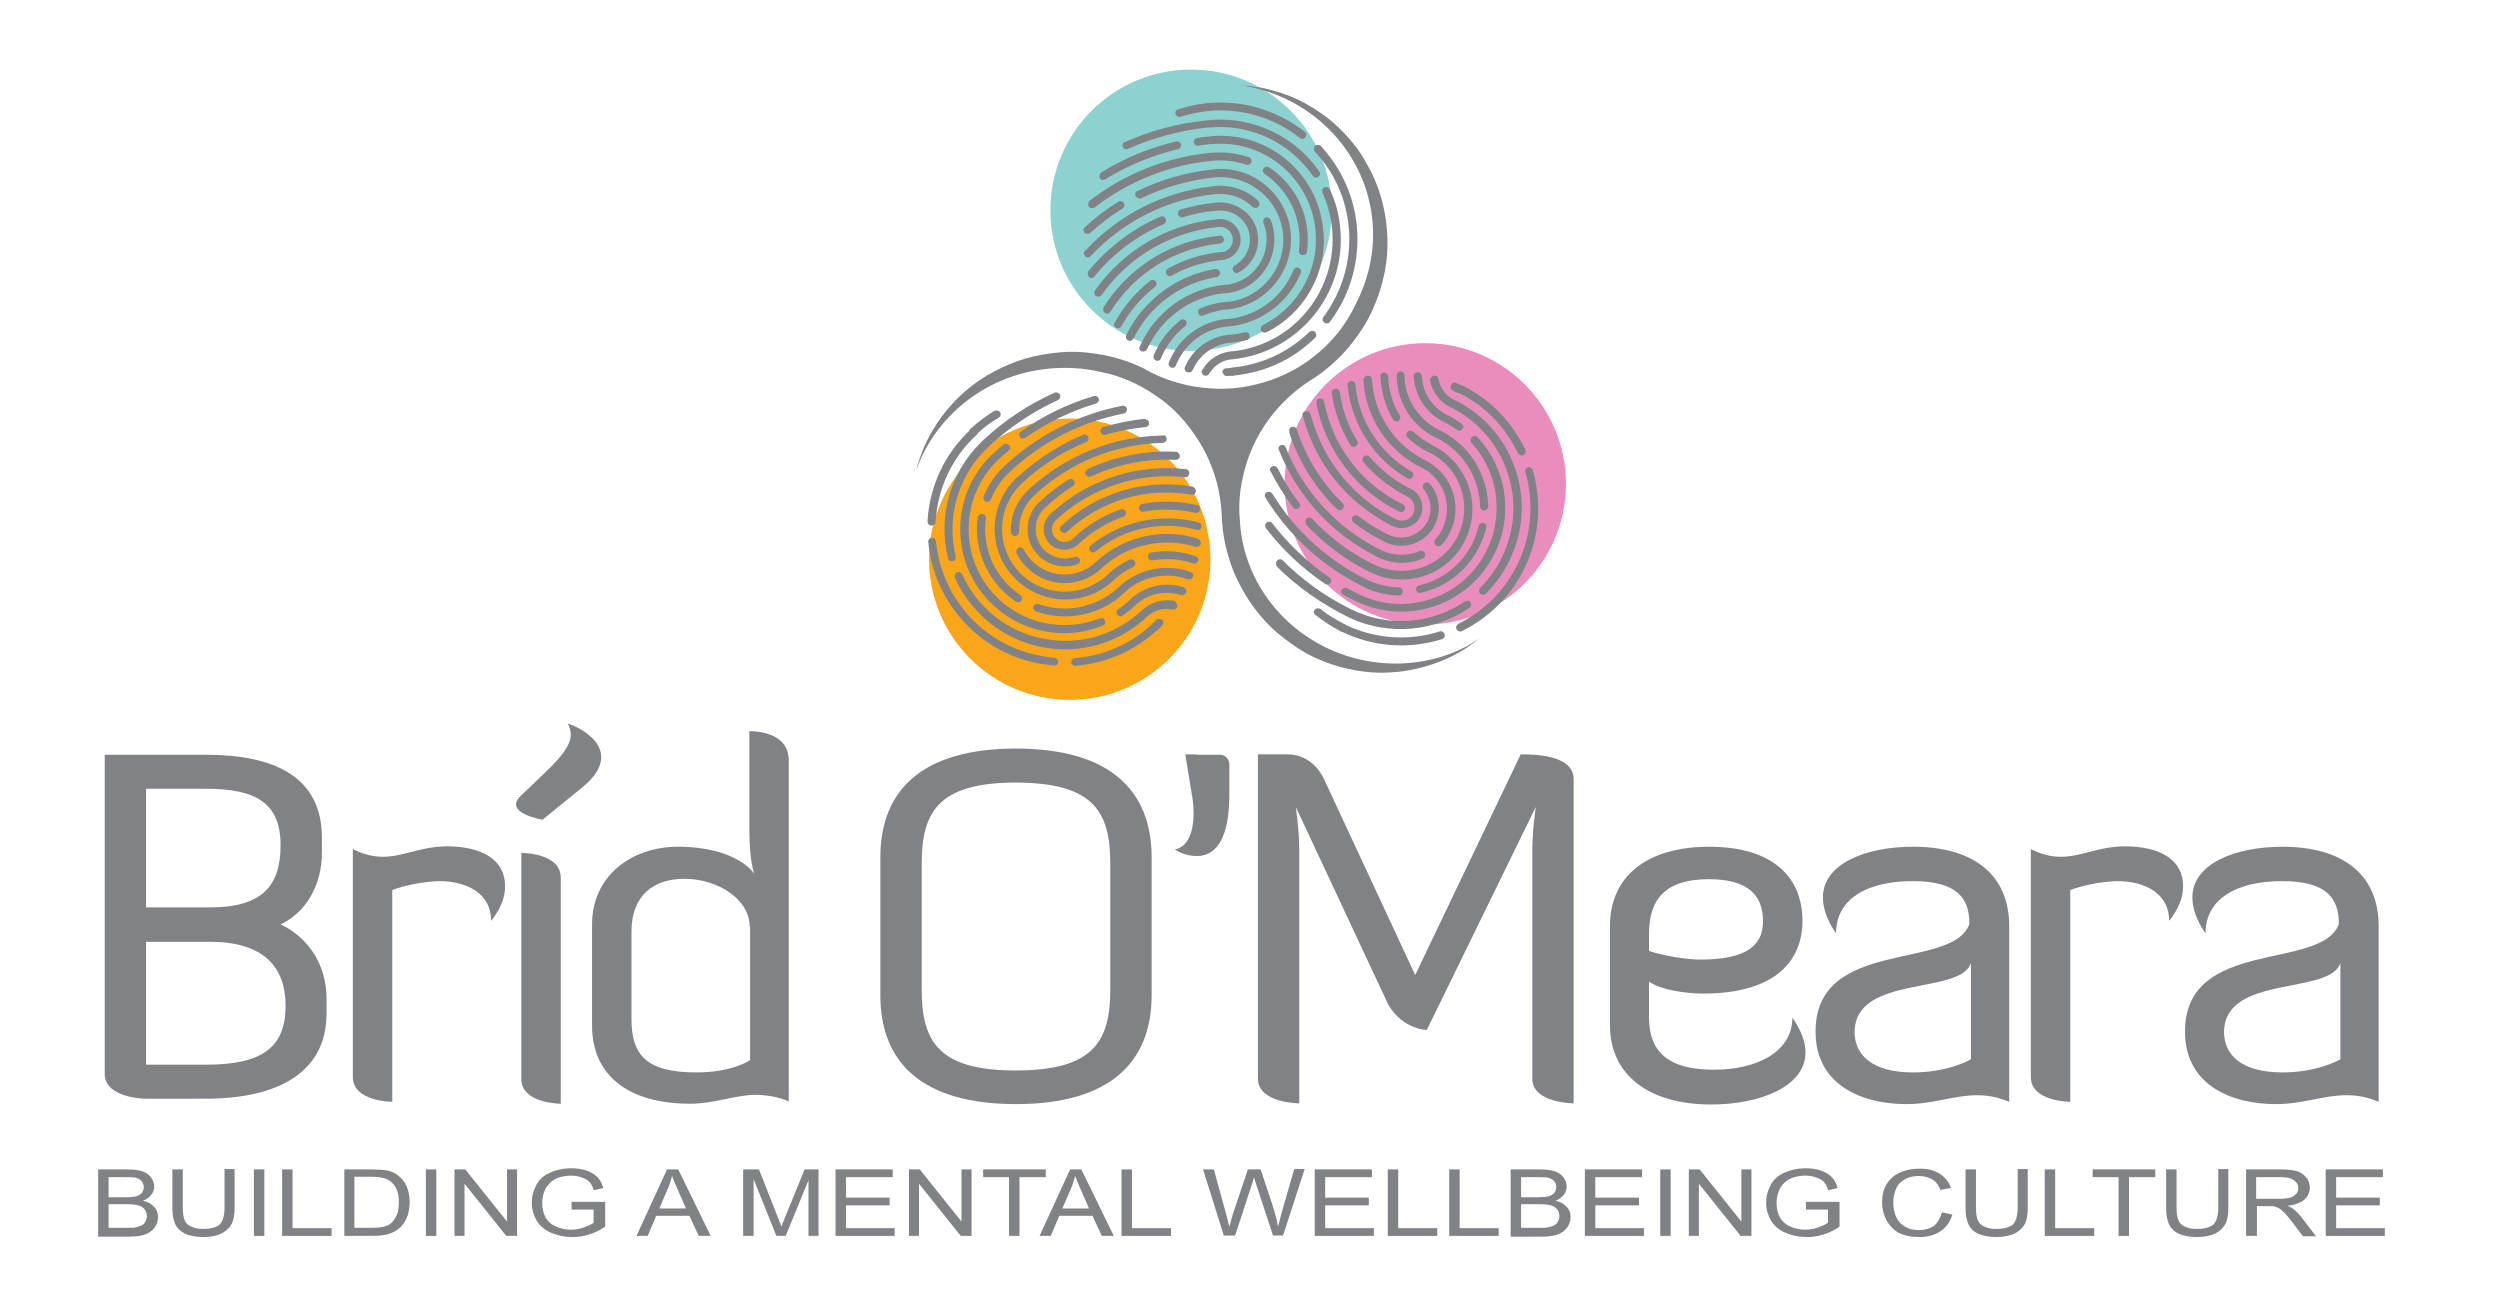 <?xml version="1.0" encoding="utf-8"?>
<!-- Generator: Adobe Illustrator 24.3.0, SVG Export Plug-In . SVG Version: 6.00 Build 0)  -->
<svg version="1.1" id="Layer_1" xmlns="http://www.w3.org/2000/svg" xmlns:xlink="http://www.w3.org/1999/xlink" x="0px" y="0px"
	 viewBox="0 0 646.9 339.3" style="enable-background:new 0 0 646.9 339.3;" xml:space="preserve">
<style type="text/css">
	.st0{fill:#8CD2D1;}
	.st1{fill:#FAA61A;}
	.st2{fill:#E98EBC;}
	.st3{fill:#808285;}
</style>
<g>
	<g>
		<circle class="st0" cx="308.2" cy="54.4" r="36.4"/>
		<circle class="st1" cx="276.8" cy="144.7" r="36.4"/>
		<circle class="st2" cx="368.8" cy="125.2" r="36.4"/>
		<g>
			<path class="st3" d="M362,171.7c-22,0.4-40.3-16.3-41.2-37.5c0-0.5-0.1-0.9-0.1-1.4c-0.1-2.7,0.1-5.3,0.6-7.9
				c0.5-2.6,1.2-5.2,2.2-7.7c1-2.5,2.2-4.8,3.7-7.1c2.9-4.4,6.8-8.3,11.3-11.3l0,0c0,0,0,0,0,0c2.5-1.5,4.9-3.3,7.1-5.4
				c2.2-2,4.1-4.3,5.8-6.7c1.7-2.4,3.2-5,4.3-7.8c1.2-2.7,2-5.6,2.6-8.5c0.6-2.9,0.8-5.9,0.7-8.9c-0.2-6-1.6-11.9-4.3-17.2
				c-0.7-1.3-1.4-2.6-2.2-3.9c-0.8-1.3-1.7-2.5-2.6-3.6c-1.9-2.3-4-4.4-6.4-6.3c-2.4-1.8-4.9-3.4-7.6-4.7c-2.7-1.3-5.6-2.2-8.5-2.9
				c-2-0.4-4.1-0.7-6.1-0.8c19,2.9,33.6,18.6,34,37.9c0.1,6.6-1.5,12.9-4.4,18.5c-0.9,2-2,3.8-3.2,5.6c-1.5,2.2-3.3,4.2-5.2,6
				c-1.9,1.8-4.1,3.4-6.3,4.8c-2.3,1.4-4.7,2.5-7.2,3.4c-2.5,0.9-5.1,1.5-7.7,1.9c-2.6,0.4-5.3,0.5-8,0.3
				c-5.3-0.3-10.6-1.7-15.4-4.1l0,0c0,0,0,0,0,0c-0.5-0.3-1-0.5-1.5-0.8c-0.1-0.1-0.2-0.1-0.3-0.2c-2.1-1-4.2-1.9-6.4-2.5
				c-2.8-0.9-5.8-1.4-8.7-1.7c-3-0.3-5.9-0.2-8.9,0.2c-3,0.4-5.9,1-8.7,2c-2.8,1-5.5,2.3-8.1,3.8c-5.1,3.1-9.5,7.3-12.8,12.3
				c-0.8,1.2-1.6,2.5-2.3,3.9c-0.7,1.3-1.3,2.7-1.8,4.1c-0.5,1.4-1,2.7-1.3,4.1c5.4-15.1,20-26,37.4-26.4c3.6-0.1,7.2,0.3,10.6,1.1
				c1.1,0.2,2.2,0.5,3.2,0.8c2.5,0.8,5,1.8,7.3,3.1c2.3,1.3,4.5,2.8,6.6,4.5c2,1.7,3.9,3.7,5.5,5.8c1.6,2.1,3.1,4.4,4.3,6.8
				c2.4,4.8,3.8,10,4.1,15.4v0c0,0,0,0,0,0c0.1,3,0.4,5.9,1.1,8.8c0.7,2.9,1.6,5.7,2.9,8.4c1.3,2.7,2.8,5.2,4.6,7.6
				c1.8,2.4,3.8,4.6,6.1,6.5c2.3,1.9,4.7,3.6,7.3,5.1c5.2,2.8,11.1,4.5,17.1,4.9c1.5,0.1,3,0.1,4.5,0c1.5-0.1,3-0.2,4.5-0.5
				c3-0.5,5.8-1.3,8.6-2.4c2.8-1.1,5.4-2.5,7.9-4.3c0.7-0.5,1.4-1,2.1-1.6C376.9,169.3,369.7,171.5,362,171.7z"/>
			<g>
				<path class="st3" d="M299.9,161.5c0.3,0.4,0.2,1-0.2,1.3c-5.9,5.5-13.3,8.8-21.4,9.5c-0.6,0-1.1-0.4-1.1-0.9
					c0-0.6,0.4-1.1,0.9-1.1c7.6-0.6,14.6-3.7,20.1-8.9c0.4-0.4,1.1-0.4,1.5,0C299.8,161.4,299.8,161.5,299.9,161.5z"/>
				<path class="st3" d="M273.7,170.7c0.1,0.2,0.2,0.4,0.1,0.6c0,0.6-0.5,1-1.1,0.9c-8.9-0.7-17.1-4.6-23.1-11.1
					c-5.4-5.8-8.6-12.9-9.4-20.8c-0.1-0.6,0.4-1.1,0.9-1.1c0.6-0.1,1.1,0.4,1.1,0.9c0.7,7.4,3.8,14.1,8.8,19.6
					c5.7,6.1,13.5,9.8,21.8,10.5C273.2,170.3,273.5,170.5,273.7,170.7z"/>
				<path class="st3" d="M252.8,111.3c0.3,0.4,0.2,1-0.2,1.3c-6.3,5.9-10,13.8-10.5,22.4c0,0.6-0.5,1-1.1,1c-0.6,0-1-0.5-1-1.1
					c0.5-9.1,4.5-17.6,11.2-23.8c0.4-0.4,1.1-0.4,1.5,0C252.8,111.1,252.8,111.2,252.8,111.3z"/>
				<path class="st3" d="M258.8,106.7C258.8,106.7,258.9,106.7,258.8,106.7c0.3,0.5,0.1,1.1-0.4,1.4c-2.1,1.2-4.1,2.7-5.8,4.4
					c-0.4,0.4-1.1,0.4-1.5,0c-0.4-0.4-0.4-1.1,0-1.5c1.9-1.8,4-3.3,6.2-4.7C257.9,106.1,258.6,106.3,258.8,106.7z"/>
				<path class="st3" d="M300.9,160.5c0.2,0.4,0.2,0.9-0.1,1.3c-0.4,0.4-0.7,0.7-1.1,1.1c-0.4,0.4-1.1,0.4-1.5,0
					c-0.4-0.4-0.4-1.1,0-1.5c0.4-0.3,0.7-0.7,1-1c0.4-0.4,1.1-0.4,1.5,0C300.8,160.3,300.9,160.4,300.9,160.5z"/>
				<path class="st3" d="M309.3,126.5c0.1,0.2,0.2,0.5,0.1,0.7c-0.1,0.6-0.6,0.9-1.2,0.8c-11.7-2-23.4,1.5-32.1,9.6
					c-0.4,0.4-1.1,0.4-1.5,0c-0.4-0.4-0.4-1.1,0-1.5c9.2-8.6,21.5-12.3,33.9-10.2C308.9,126.1,309.2,126.2,309.3,126.5z"/>
				<path class="st3" d="M310.4,131.1c0.1,0.2,0.2,0.5,0.1,0.8c-0.1,0.6-0.7,0.9-1.2,0.8c-4.4-1-8.9-1.1-13.4-0.3
					c-0.6,0.1-1.1-0.3-1.2-0.8c-0.1-0.6,0.3-1.1,0.8-1.2c4.7-0.9,9.5-0.8,14.2,0.3C310,130.7,310.2,130.8,310.4,131.1z"/>
				<path class="st3" d="M307.6,121.9c0.1,0.2,0.2,0.4,0.1,0.7c-0.1,0.6-0.6,1-1.1,0.9c-12.2-1.4-24.4,2.7-33.4,11.1l-0.2,0.2
					c-1.1,1.3-1.1,3.2,0.1,4.4c1.1,1.2,3,1.4,4.3,0.4l0.3-0.3c3.6-3.4,7.7-5.9,12.3-7.5c0.5-0.2,1.1,0.1,1.3,0.6
					c0.2,0.5-0.1,1.1-0.6,1.3c-4,1.4-7.7,3.6-10.9,6.4l0,0l-0.7,0.7c-2.2,2-5.6,1.9-7.6-0.2c-2-2.2-1.9-5.6,0.3-7.6l0.7-0.6l0,0
					c9.3-8.4,21.8-12.4,34.3-11C307.2,121.4,307.4,121.6,307.6,121.9z"/>
				<path class="st3" d="M310.8,135.6c0.1,0.2,0.2,0.5,0.1,0.8c-0.1,0.5-0.7,0.9-1.3,0.7c-9.1-2.5-18.9-0.4-26.1,5.6
					c-0.4,0.4-1.1,0.3-1.4-0.1c-0.4-0.4-0.3-1.1,0.1-1.4c7.8-6.4,18.2-8.6,28-6C310.4,135.2,310.6,135.4,310.8,135.6z"/>
				<path class="st3" d="M277.9,124.4c0.3,0.5,0.1,1.1-0.3,1.4c-2.6,1.6-5,3.5-7.2,5.6l-0.3,0.3c-1.3,1.4-2.1,3.1-2.1,5
					c-0.1,2,0.7,4,2,5.4c2.1,2.2,5.3,3,8.1,2c0.5-0.2,1.1,0.1,1.3,0.6c0.2,0.5-0.1,1.1-0.6,1.3c-3.6,1.3-7.7,0.3-10.3-2.5
					c-1.8-1.9-2.7-4.3-2.6-6.9c0.1-2.6,1.2-5,3.1-6.7l0.6-0.6l0,0c2.1-1.9,4.5-3.7,6.9-5.2C276.9,123.8,277.6,123.9,277.9,124.4
					C277.9,124.4,277.9,124.4,277.9,124.4z"/>
				<path class="st3" d="M305.1,117.4c0.1,0.2,0.2,0.4,0.2,0.6c0,0.6-0.5,1-1.1,1c-7.5-0.4-15.1,1.1-21.9,4.3
					c-0.5,0.2-1.1,0-1.4-0.5c-0.2-0.5,0-1.1,0.5-1.4c7.1-3.3,15-4.9,22.9-4.5C304.6,116.9,304.9,117.1,305.1,117.4z"/>
				<path class="st3" d="M310.6,140c0.2,0.2,0.2,0.6,0.1,0.8c-0.2,0.5-0.7,0.8-1.3,0.7c-8.3-2.6-17.4-0.6-23.9,5.1l-0.5,0.5
					c-5.6,5.3-14.5,5-19.7-0.7c-0.9-0.9-1.6-2-2.2-3.2c-0.3-0.5-0.1-1.1,0.4-1.4c0.5-0.3,1.1-0.1,1.4,0.4c0.5,1,1.1,1.9,1.9,2.7
					c4.4,4.7,11.6,5,16.4,0.9l0.4-0.4c7.1-6.6,17.2-8.9,26.4-6C310.3,139.7,310.5,139.8,310.6,140z"/>
				<path class="st3" d="M301.7,113c0.1,0.2,0.1,0.3,0.2,0.5c0,0.6-0.4,1-1,1.1c-12.5,0.3-24.3,5.1-33.4,13.7l-0.3,0.3
					c-2.4,2.4-3.6,5.6-3.5,9c0,0.6-0.4,1-1,1.1c-0.6,0-1-0.4-1.1-1c-0.2-4.1,1.4-8,4.4-10.8l0.6-0.6l0,0
					c9.4-8.5,21.5-13.4,34.2-13.6C301.1,112.5,301.5,112.7,301.7,113z"/>
				<path class="st3" d="M309.9,144.3c0.2,0.3,0.2,0.6,0.1,0.9c-0.2,0.5-0.8,0.8-1.3,0.6c-3.3-1.2-7-1.4-10.5-0.8
					c-0.6,0.1-1.1-0.3-1.2-0.8c-0.1-0.6,0.3-1.1,0.8-1.2c3.8-0.7,7.8-0.4,11.5,0.9C309.6,144,309.7,144.1,309.9,144.3z"/>
				<path class="st3" d="M281.5,112.9c0,0,0.1,0.1,0.1,0.2c0.2,0.5,0,1.1-0.6,1.3c-6.1,2.5-11.7,6.1-16.6,10.7l-0.2,0.2
					c-6.3,6.1-6.6,16.2-0.5,22.7c6,6.4,15.9,6.8,22.5,1.1l0.4-0.4c1.7-1.6,3.6-2.9,5.7-3.9c0.5-0.2,1.1,0,1.4,0.5
					c0.2,0.5,0,1.1-0.5,1.4c-1.7,0.8-3.3,1.9-4.7,3.1l-0.4,0.4c-7.4,6.9-18.9,6.5-25.8-0.9c-6.9-7.3-6.5-18.9,0.9-25.8l0.5-0.4l0,0
					c5-4.5,10.6-8.1,16.8-10.7C280.7,112.3,281.3,112.5,281.5,112.9z"/>
				<path class="st3" d="M297.2,109c0.1,0.1,0.1,0.3,0.1,0.4c0.1,0.6-0.4,1.1-0.9,1.1c-3.5,0.4-7,1-10.3,2c-0.5,0.2-1.1-0.1-1.3-0.7
					c-0.2-0.5,0.1-1.1,0.7-1.3c3.5-1,7.1-1.8,10.7-2.1C296.6,108.5,297,108.7,297.2,109z"/>
				<path class="st3" d="M291.5,105.5c0.1,0.1,0.1,0.2,0.1,0.3c0.1,0.6-0.3,1.1-0.8,1.2c-10.9,2.1-21,7.2-29.2,14.8l-0.2,0.2
					c-2.2,2-3.9,4.5-5,7.2c-0.2,0.5-0.8,0.8-1.3,0.6c-0.5-0.2-0.8-0.8-0.6-1.3c1.2-2.9,2.9-5.5,5.2-7.7l0,0l0.3-0.3
					c8.5-7.9,19-13.3,30.4-15.5C290.9,104.9,291.3,105.1,291.5,105.5z"/>
				<path class="st3" d="M255,133.5c0.1,0.2,0.2,0.4,0.1,0.7c-0.8,6.1,1.1,12.2,5.3,16.7c1.1,1.2,2.3,2.2,3.6,3.1
					c0.5,0.3,0.6,1,0.3,1.4c-0.3,0.5-1,0.6-1.4,0.3c-1.4-1-2.8-2.1-4-3.4c-4.6-5-6.8-11.7-5.9-18.4c0.1-0.6,0.6-1,1.2-0.9
					C254.6,133.1,254.9,133.3,255,133.5z"/>
				<path class="st3" d="M308.6,148.4c0.2,0.3,0.2,0.6,0.1,0.9c-0.2,0.5-0.8,0.8-1.3,0.6c-5.6-2-11.7-0.8-16.1,3.1l-0.4,0.4
					c-6.1,5.8-14.9,7.6-22.9,4.8c-0.5-0.2-0.8-0.8-0.6-1.3c0.2-0.5,0.8-0.8,1.3-0.6c7.1,2.5,14.8,0.9,20.4-4l0.4-0.4
					c5-4.7,12.1-6.2,18.6-3.9C308.3,148.1,308.5,148.3,308.6,148.4z"/>
				<path class="st3" d="M306.8,152.4c0.2,0.2,0.2,0.6,0.1,0.9c-0.2,0.5-0.8,0.8-1.3,0.7c-4-1.3-8.4-0.4-11.5,2.3l-0.3,0.3
					c-1,1-2.2,1.9-3.3,2.7c-0.5,0.3-1.1,0.2-1.4-0.3c-0.3-0.5-0.2-1.1,0.3-1.4c0.9-0.6,1.8-1.3,2.7-2.1l0.4-0.4
					c3.7-3.5,9-4.7,13.9-3.1C306.5,152,306.7,152.2,306.8,152.4z"/>
				<path class="st3" d="M261.2,115.3c0.3,0.4,0.2,1-0.2,1.3c-0.7,0.6-1.4,1.2-2.2,1.9l-0.3,0.3c-10,9.3-10.5,25.1-1.2,35.1
					c3.5,3.7,7.9,6.2,12.9,7.3c4.9,1,9.8,0.6,14.4-1.2c0.5-0.2,1.1,0,1.3,0.6c0.2,0.5,0,1.1-0.6,1.3c-5,2-10.4,2.5-15.6,1.3
					c-5.4-1.1-10.2-3.9-14-7.9c-9.9-10.6-9.6-27.2,0.7-37.4l0,0l0.6-0.5c0.8-0.8,1.7-1.6,2.6-2.3c0.4-0.4,1.1-0.3,1.5,0.1
					C261.2,115.2,261.2,115.2,261.2,115.3z"/>
				<path class="st3" d="M284.2,102.9c0,0.1,0.1,0.2,0.1,0.2c0.2,0.5-0.1,1.1-0.7,1.3c-6.6,2-12.7,5-18.3,8.9
					c-0.5,0.3-1.1,0.2-1.4-0.2c-0.3-0.5-0.2-1.1,0.2-1.4c5.8-4.1,12.1-7.2,18.9-9.2C283.4,102.3,283.9,102.5,284.2,102.9z"/>
				<path class="st3" d="M304.5,156.2c0.1,0.2,0.2,0.5,0.1,0.7c-0.1,0.6-0.7,0.9-1.2,0.8c-2.3-0.5-4.7,0.2-6.4,1.7l-0.2,0.2
					c-6.1,5.7-14,8.7-22.3,8.4c-8.3-0.3-16-3.8-21.7-9.9c-2.4-2.6-4.3-5.4-5.7-8.6c-0.2-0.5,0-1.1,0.5-1.4c0.5-0.2,1.1,0,1.4,0.5
					c1.3,3,3.1,5.7,5.3,8c5.3,5.7,12.5,8.9,20.3,9.2c7.6,0.3,14.8-2.4,20.5-7.5l0.4-0.4c2.3-2.1,5.4-3,8.5-2.4
					C304.1,155.8,304.4,156,304.5,156.2z"/>
				<path class="st3" d="M274.2,102c0,0,0,0.1,0.1,0.1c0.2,0.5,0,1.1-0.5,1.4c-6.5,3-12.4,6.9-17.7,11.8l-0.4,0.4
					c-7.7,7.2-10.9,18-8.4,28.3c0.1,0.6-0.2,1.1-0.8,1.2c-0.6,0.1-1.1-0.2-1.2-0.8c-2.6-10.7,0.5-21.9,8.3-29.7l0,0l0.6-0.6
					c5.5-5.2,11.8-9.4,18.7-12.5C273.3,101.4,273.9,101.6,274.2,102z"/>
			</g>
			<g>
				<path class="st3" d="M318,96.5c0.1,0.5,0.6,0.8,1.1,0.7c8.1-0.8,15.4-4.1,21.2-9.8c0.4-0.4,0.4-1,0-1.5c-0.4-0.4-1-0.4-1.5,0
					c-5.5,5.3-12.4,8.5-20,9.2c-0.6,0.1-1,0.6-0.9,1.1C318,96.4,318,96.5,318,96.5z"/>
				<path class="st3" d="M342.3,83c0.1,0.2,0.2,0.4,0.4,0.5c0.5,0.3,1.1,0.3,1.4-0.2c5.4-7.1,7.8-15.9,7-24.7
					c-0.7-7.8-4-15-9.3-20.8c-0.4-0.4-1-0.4-1.5-0.1c-0.4,0.4-0.4,1-0.1,1.5c5.1,5.4,8.1,12.2,8.8,19.6c0.8,8.3-1.6,16.6-6.6,23.3
					C342.2,82.4,342.2,82.7,342.3,83z"/>
				<path class="st3" d="M311.5,28c0.1,0.5,0.6,0.8,1.1,0.7c8.6-0.8,17,1.7,23.8,7c0.4,0.4,1.1,0.3,1.4-0.2c0.4-0.4,0.3-1.1-0.2-1.4
					c-7.2-5.6-16.1-8.3-25.2-7.4c-0.6,0.1-1,0.6-0.9,1.1C311.5,27.9,311.5,27.9,311.5,28z"/>
				<path class="st3" d="M304.2,29.5C304.2,29.5,304.2,29.5,304.2,29.5c0.2,0.6,0.8,0.9,1.3,0.7c2.3-0.7,4.7-1.2,7.2-1.5
					c0.6-0.1,1-0.6,0.9-1.1c-0.1-0.6-0.6-1-1.1-0.9c-2.6,0.2-5.1,0.8-7.6,1.6C304.3,28.4,304,29,304.2,29.5z"/>
				<path class="st3" d="M316.5,96.6c0.1,0.4,0.6,0.8,1,0.7c0.5,0,1-0.1,1.5-0.1c0.6-0.1,1-0.6,0.9-1.1c-0.1-0.6-0.6-1-1.1-0.9
					c-0.5,0-1,0.1-1.5,0.1c-0.6,0-1,0.5-1,1.1C316.5,96.5,316.5,96.6,316.5,96.6z"/>
				<path class="st3" d="M285.5,80.4c0.1,0.2,0.2,0.4,0.4,0.6c0.5,0.3,1.1,0.2,1.4-0.3c6.3-10.1,16.7-16.5,28.5-17.7
					c0.6-0.1,1-0.6,0.9-1.1c-0.1-0.6-0.6-1-1.1-0.9c-12.5,1.2-23.4,8-30.1,18.6C285.5,79.8,285.4,80.1,285.5,80.4z"/>
				<path class="st3" d="M288.3,84.2c0.1,0.2,0.2,0.5,0.5,0.6c0.5,0.3,1.1,0.1,1.4-0.4c2.2-4,5.1-7.4,8.7-10.2
					c0.4-0.4,0.5-1,0.2-1.4c-0.4-0.4-1-0.5-1.4-0.2c-3.8,3-6.9,6.6-9.2,10.8C288.2,83.7,288.2,84,288.3,84.2z"/>
				<path class="st3" d="M283.2,76.1c0.1,0.2,0.2,0.4,0.4,0.5c0.5,0.3,1.1,0.2,1.4-0.2c7.1-10.1,18.2-16.5,30.4-17.7l0.3,0
					c1.7,0,3.1,1.3,3.3,3c0.2,1.7-0.9,3.1-2.5,3.5l-0.5,0c-4.9,0.5-9.5,1.9-13.8,4.3c-0.5,0.3-0.7,0.9-0.4,1.4
					c0.3,0.5,0.9,0.7,1.4,0.4c3.7-2.1,7.8-3.4,12-3.9l0,0l1-0.1c2.9-0.3,5.1-2.9,4.8-5.8c-0.3-2.9-2.9-5.1-5.8-4.8l-0.9,0.1l0,0
					c-12.5,1.4-23.7,8.1-31,18.4C283.2,75.4,283.1,75.8,283.2,76.1z"/>
				<path class="st3" d="M291.4,87.5c0.1,0.3,0.3,0.5,0.5,0.6c0.5,0.3,1.1,0,1.4-0.5c4.2-8.5,12.2-14.4,21.5-15.9
					c0.6-0.1,0.9-0.6,0.9-1.2c-0.1-0.6-0.6-0.9-1.2-0.9c-9.9,1.6-18.6,8-23,17C291.3,87,291.3,87.3,291.4,87.5z"/>
				<path class="st3" d="M304.8,55.5c0.2,0.5,0.7,0.9,1.3,0.7c2.9-0.9,5.9-1.5,9-1.7l0.4,0c1.9-0.1,3.7,0.5,5.2,1.7
					c1.6,1.3,2.5,3.1,2.7,5.1c0.3,3-1.3,5.9-3.9,7.4c-0.5,0.3-0.7,0.9-0.4,1.4c0.3,0.5,0.9,0.7,1.4,0.4c3.4-1.9,5.4-5.5,5-9.4
					c-0.2-2.6-1.5-4.9-3.5-6.5c-2-1.6-4.5-2.4-7.1-2.2l-0.9,0.1l0,0c-2.9,0.3-5.7,0.9-8.5,1.7C305,54.4,304.7,54.9,304.8,55.5
					C304.8,55.5,304.8,55.5,304.8,55.5z"/>
				<path class="st3" d="M281.5,71.2c0.1,0.2,0.2,0.4,0.3,0.5c0.4,0.4,1.1,0.3,1.4-0.2C288,65.6,294.2,61,301.1,58
					c0.5-0.2,0.8-0.8,0.5-1.4c-0.2-0.5-0.8-0.8-1.4-0.5c-7.2,3.1-13.6,8-18.6,14.1C281.5,70.5,281.4,70.9,281.5,71.2z"/>
				<path class="st3" d="M294.8,90.3c0.1,0.3,0.3,0.5,0.6,0.6c0.5,0.2,1.1,0,1.4-0.5c3.6-8,11.1-13.5,19.7-14.5l0.6,0
					c7.7-0.7,13.3-7.6,12.6-15.2c-0.1-1.3-0.4-2.6-0.9-3.8c-0.2-0.5-0.8-0.8-1.3-0.6c-0.5,0.2-0.8,0.8-0.6,1.3
					c0.4,1,0.7,2.1,0.8,3.2c0.6,6.4-3.9,12-10.2,12.9l-0.5,0c-9.6,0.9-18.1,7-22,15.8C294.8,89.8,294.8,90.1,294.8,90.3z"/>
				<path class="st3" d="M280.5,65.8c0.1,0.2,0.1,0.3,0.3,0.5c0.4,0.4,1.1,0.4,1.5-0.1c8.5-9.1,20-14.8,32.4-16l0.4,0
					c3.3-0.2,6.6,1,9,3.3c0.4,0.4,1.1,0.4,1.5,0c0.4-0.4,0.4-1.1,0-1.5c-2.9-2.8-7-4.2-11-3.9l-0.8,0.1l0,0
					c-12.6,1.4-24.3,7.3-32.9,16.6C280.5,65,280.4,65.4,280.5,65.8z"/>
				<path class="st3" d="M298.5,92.6c0.1,0.3,0.3,0.5,0.6,0.7c0.5,0.2,1.1,0,1.3-0.6c1.4-3.3,3.5-6.2,6.3-8.3c0.4-0.4,0.5-1,0.2-1.4
					c-0.4-0.4-1-0.5-1.4-0.2c-3.1,2.4-5.5,5.6-7,9.2C298.5,92.2,298.5,92.4,298.5,92.6z"/>
				<path class="st3" d="M293.8,50.6c0,0.1,0,0.1,0.1,0.2c0.3,0.5,0.9,0.7,1.4,0.5c6-2.9,12.4-4.7,19-5.4l0.3,0
					c8.8-0.7,16.5,5.8,17.4,14.6c0.8,8.7-5.4,16.5-14.1,17.6l-0.6,0c-2.3,0.2-4.6,0.8-6.7,1.7c-0.5,0.2-0.8,0.8-0.5,1.3
					c0.2,0.5,0.8,0.8,1.3,0.5c1.7-0.7,3.6-1.2,5.5-1.5l0.6,0c10-1,17.4-9.9,16.5-19.9c-1-10-9.9-17.4-19.9-16.4l-0.6,0.1l0,0
					c-6.7,0.7-13.1,2.6-19.1,5.5C293.8,49.6,293.6,50.1,293.8,50.6z"/>
				<path class="st3" d="M280.4,59.8c0,0.1,0.1,0.3,0.2,0.4c0.4,0.4,1,0.4,1.5,0.1c2.6-2.4,5.4-4.5,8.4-6.4c0.5-0.3,0.6-0.9,0.3-1.4
					c-0.3-0.5-0.9-0.6-1.4-0.3c-3.1,1.9-6,4.1-8.7,6.6C280.4,59,280.3,59.4,280.4,59.8z"/>
				<path class="st3" d="M281.6,53.2c0,0.1,0.1,0.2,0.2,0.3c0.3,0.4,1,0.5,1.4,0.2c8.8-6.8,19.3-11,30.4-12.1l0.2,0
					c3-0.3,5.9,0.1,8.7,1c0.5,0.2,1.1-0.1,1.3-0.6c0.2-0.5-0.1-1.1-0.6-1.3c-3-1-6-1.4-9.2-1.2l0,0l-0.4,0
					c-11.6,1.1-22.6,5.4-31.7,12.5C281.6,52.3,281.5,52.8,281.6,53.2z"/>
				<path class="st3" d="M326.8,44.4c0.1,0.2,0.2,0.4,0.4,0.6c5.1,3.4,8.4,8.9,9,15.1c0.2,1.6,0.1,3.2-0.1,4.7
					c-0.1,0.6,0.3,1.1,0.9,1.2c0.6,0.1,1.1-0.3,1.2-0.9c0.2-1.7,0.3-3.5,0.1-5.2c-0.6-6.8-4.2-12.8-9.9-16.6
					c-0.5-0.3-1.1-0.2-1.4,0.3C326.7,43.8,326.7,44.1,326.8,44.4z"/>
				<path class="st3" d="M302.4,94.4c0.1,0.3,0.3,0.5,0.6,0.7c0.5,0.2,1.1,0,1.3-0.6c2.2-5.5,7.2-9.3,13-10l0.5,0
					c8.4-0.8,15.6-6.1,18.8-13.9c0.2-0.5,0-1.1-0.6-1.3c-0.5-0.2-1.1,0-1.3,0.6c-2.8,6.9-9.1,11.7-16.5,12.6l-0.6,0
					c-6.8,0.6-12.7,5-15.2,11.4C302.4,94,302.4,94.2,302.4,94.4z"/>
				<path class="st3" d="M306.6,95.7c0.1,0.3,0.3,0.5,0.6,0.6c0.5,0.2,1.1,0,1.4-0.5c1.7-3.9,5.2-6.5,9.4-7.1l0.4,0
					c1.4-0.1,2.8-0.4,4.2-0.7c0.6-0.1,0.9-0.7,0.7-1.3c-0.1-0.6-0.7-0.9-1.3-0.7c-1.1,0.3-2.2,0.5-3.3,0.6l-0.6,0
					c-5.1,0.5-9.5,3.7-11.5,8.4C306.5,95.2,306.5,95.5,306.6,95.7z"/>
				<path class="st3" d="M309,37c0.1,0.5,0.6,0.8,1.1,0.7c0.9-0.1,1.9-0.3,2.8-0.4l0.5,0c13.6-1.3,25.7,8.7,27,22.3
					c0.5,5.1-0.6,10.1-3.1,14.5c-2.4,4.3-6.1,7.8-10.5,10c-0.5,0.3-0.7,0.9-0.5,1.4c0.3,0.5,0.9,0.7,1.4,0.5
					c4.8-2.4,8.7-6.1,11.4-10.8c2.7-4.8,3.9-10.2,3.3-15.7C341.1,45,328.4,34.2,314,35.2l0,0l-0.8,0.1c-1.1,0.1-2.3,0.2-3.4,0.4
					c-0.6,0.1-1,0.6-0.9,1.2C309,36.9,309,36.9,309,37z"/>
				<path class="st3" d="M284.5,45.9c0,0.1,0.1,0.2,0.1,0.2c0.3,0.5,0.9,0.6,1.4,0.3c5.8-3.6,12.2-6.2,18.8-7.8
					c0.6-0.1,0.9-0.7,0.8-1.2c-0.1-0.6-0.7-0.9-1.2-0.8c-6.9,1.6-13.4,4.3-19.4,8C284.5,45,284.4,45.5,284.5,45.9z"/>
				<path class="st3" d="M311,96.5c0.1,0.2,0.2,0.5,0.5,0.6c0.5,0.3,1.1,0.1,1.4-0.4c1.2-2,3.2-3.4,5.5-3.7l0.3,0
					c8.3-0.8,15.8-4.8,21.1-11.2c5.3-6.4,7.8-14.5,7-22.8c-0.3-3.5-1.2-6.8-2.7-10c-0.2-0.5-0.8-0.7-1.4-0.5
					c-0.5,0.2-0.7,0.8-0.5,1.4c1.3,2.9,2.2,6.1,2.5,9.3c0.7,7.7-1.6,15.3-6.5,21.3c-4.8,5.9-11.6,9.5-19.1,10.4l-0.5,0
					c-3.1,0.3-5.9,2.1-7.4,4.7C310.9,95.9,310.9,96.2,311,96.5z"/>
				<path class="st3" d="M290.5,37.9c0,0,0,0.1,0,0.1c0.2,0.5,0.8,0.8,1.4,0.5c6.5-2.9,13.4-4.7,20.5-5.5L313,33
					c10.5-1,20.7,3.8,26.7,12.5c0.3,0.5,1,0.6,1.4,0.3c0.5-0.3,0.6-1,0.3-1.4c-6.2-9-16.8-14.1-27.7-13.4l0,0l-0.9,0.1
					c-7.6,0.7-14.9,2.6-21.8,5.7C290.6,36.8,290.4,37.4,290.5,37.9z"/>
			</g>
			<g>
				<path class="st3" d="M377,100c0.3-0.4,0.8-0.5,1.3-0.3c7.3,3.6,12.9,9.4,16.4,16.7c0.2,0.5,0,1.1-0.5,1.4
					c-0.5,0.2-1.1,0-1.4-0.5c-3.3-6.9-8.6-12.3-15.4-15.7c-0.5-0.3-0.7-0.9-0.5-1.4C376.9,100.1,376.9,100.1,377,100z"/>
				<path class="st3" d="M394.8,121.3c0.1-0.2,0.3-0.3,0.5-0.4c0.5-0.2,1.1,0.2,1.3,0.7c2.5,8.5,1.7,17.6-2.2,25.6
					c-3.5,7.1-9.1,12.6-16.1,16.1c-0.5,0.3-1.1,0-1.4-0.5c-0.3-0.5,0-1.1,0.5-1.4c6.6-3.3,11.9-8.5,15.2-15.2
					c3.7-7.5,4.4-16.1,2.1-24.1C394.6,121.9,394.6,121.6,394.8,121.3z"/>
				<path class="st3" d="M346.5,161.8c0.3-0.4,0.8-0.5,1.3-0.3c7.7,3.8,16.5,4.5,24.7,1.9c0.5-0.2,1.1,0.1,1.3,0.7
					c0.2,0.5-0.1,1.1-0.7,1.3c-8.7,2.7-18,2-26.2-2.1c-0.5-0.3-0.7-0.9-0.5-1.4C346.5,161.9,346.5,161.8,346.5,161.8z"/>
				<path class="st3" d="M340.2,157.8C340.2,157.7,340.2,157.7,340.2,157.8c0.4-0.5,1-0.5,1.5-0.2c1.9,1.5,4,2.8,6.2,3.9
					c0.5,0.3,0.7,0.9,0.5,1.4c-0.3,0.5-0.9,0.7-1.4,0.5c-2.3-1.2-4.5-2.6-6.5-4.2C339.9,158.8,339.8,158.2,340.2,157.8z"/>
				<path class="st3" d="M375.6,99.4c0.3-0.4,0.8-0.5,1.2-0.3c0.5,0.2,0.9,0.4,1.4,0.7c0.5,0.3,0.7,0.9,0.5,1.4
					c-0.3,0.5-0.9,0.7-1.4,0.5c-0.4-0.2-0.9-0.4-1.3-0.6c-0.5-0.2-0.8-0.8-0.5-1.4C375.5,99.5,375.6,99.5,375.6,99.4z"/>
				<path class="st3" d="M340.8,103.5c0.1-0.2,0.4-0.3,0.6-0.4c0.6-0.1,1.1,0.3,1.2,0.8c2.3,11.7,9.7,21.4,20.4,26.6
					c0.5,0.3,0.7,0.9,0.5,1.4c-0.2,0.5-0.9,0.7-1.4,0.5c-11.2-5.5-19.1-15.8-21.5-28.1C340.6,104.1,340.7,103.8,340.8,103.5z"/>
				<path class="st3" d="M344.8,101c0.2-0.2,0.4-0.4,0.7-0.4c0.6-0.1,1.1,0.3,1.2,0.9c0.6,4.5,2.1,8.7,4.5,12.6
					c0.3,0.5,0.1,1.1-0.4,1.4c-0.5,0.3-1.1,0.1-1.4-0.4c-2.5-4.1-4.1-8.6-4.8-13.4C344.5,101.4,344.6,101.2,344.8,101z"/>
				<path class="st3" d="M337.2,106.8c0.1-0.2,0.3-0.3,0.6-0.4c0.6-0.1,1.1,0.2,1.3,0.7c3.1,11.9,11.1,21.9,22.2,27.3l0.3,0.1
					c1.6,0.6,3.4-0.1,4.1-1.6c0.7-1.5,0.2-3.3-1.1-4.2l-0.4-0.2c-4.4-2.2-8.2-5.2-11.4-8.9c-0.4-0.4-0.3-1.1,0.1-1.5
					c0.4-0.4,1.1-0.3,1.5,0.1c2.8,3.3,6.1,5.9,9.8,7.9l0,0l0.9,0.4c2.6,1.3,3.7,4.5,2.4,7.2c-1.3,2.6-4.5,3.7-7.2,2.4l-0.8-0.4l0,0
					c-11.1-5.8-19.3-16-22.4-28.2C336.9,107.4,337,107,337.2,106.8z"/>
				<path class="st3" d="M348.9,99c0.2-0.2,0.4-0.4,0.7-0.4c0.6-0.1,1.1,0.4,1.1,0.9c0.9,9.4,6.3,17.8,14.5,22.5
					c0.5,0.3,0.7,0.9,0.4,1.4c-0.3,0.5-0.9,0.7-1.4,0.4c-8.7-5-14.5-14-15.5-24.1C348.6,99.4,348.7,99.2,348.9,99z"/>
				<path class="st3" d="M350,133.7c0.3-0.4,1-0.5,1.4-0.2c2.4,1.8,5,3.5,7.8,4.8l0.4,0.2c1.7,0.7,3.6,0.8,5.4,0.2
					c1.9-0.7,3.5-2,4.4-3.8c1.3-2.7,0.9-6-1-8.3c-0.4-0.4-0.3-1.1,0.1-1.5c0.4-0.4,1.1-0.3,1.5,0.1c2.5,2.9,3,7.1,1.3,10.6
					c-1.1,2.3-3.1,4-5.6,4.9c-2.4,0.8-5.1,0.7-7.4-0.5l-0.8-0.4l0,0c-2.6-1.3-5-2.9-7.3-4.6C349.8,134.8,349.7,134.2,350,133.7
					C350,133.7,350,133.7,350,133.7z"/>
				<path class="st3" d="M333.8,110.8c0.1-0.2,0.3-0.3,0.5-0.3c0.5-0.2,1.1,0.1,1.3,0.7c2.3,7.2,6.4,13.7,11.8,19
					c0.4,0.4,0.4,1,0,1.5c-0.4,0.4-1,0.4-1.5,0c-5.6-5.5-9.9-12.3-12.3-19.8C333.6,111.4,333.6,111,333.8,110.8z"/>
				<path class="st3" d="M353.1,97.6c0.2-0.2,0.4-0.4,0.8-0.4c0.6,0,1.1,0.4,1.1,1c0.5,8.7,5.5,16.5,13.2,20.6l0.6,0.3
					c6.9,3.4,9.8,11.8,6.4,18.7c-0.6,1.2-1.3,2.2-2.2,3.2c-0.4,0.4-1,0.5-1.5,0.1c-0.4-0.4-0.5-1-0.1-1.5c0.7-0.8,1.4-1.7,1.8-2.7
					c2.8-5.7,0.6-12.6-4.9-15.7l-0.5-0.2c-8.7-4.3-14.4-12.9-15-22.6C352.8,98,352.9,97.8,353.1,97.6z"/>
				<path class="st3" d="M331,115.5c0.1-0.1,0.3-0.3,0.4-0.3c0.5-0.2,1.1,0,1.3,0.6c4.7,11.6,13.4,21,24.6,26.5l0.4,0.2
					c3,1.4,6.5,1.4,9.6,0.1c0.5-0.2,1.1,0,1.4,0.5c0.2,0.5,0,1.1-0.5,1.4c-3.8,1.6-8,1.5-11.7-0.3l-0.7-0.4l0,0
					c-11.3-5.8-20.1-15.4-24.8-27.2C330.7,116.1,330.8,115.8,331,115.5z"/>
				<path class="st3" d="M357.3,96.8c0.2-0.2,0.5-0.4,0.8-0.4c0.6,0,1,0.4,1.1,1c0.1,3.5,1.1,7,3,10.1c0.3,0.5,0.1,1.1-0.3,1.4
					c-0.5,0.3-1.1,0.1-1.4-0.3c-2-3.3-3.1-7.2-3.3-11.1C357.1,97.2,357.2,96.9,357.3,96.8z"/>
				<path class="st3" d="M338,134.3c0,0,0.1-0.1,0.1-0.1c0.4-0.4,1.1-0.4,1.5,0.1c4.5,4.9,9.9,8.8,15.9,11.8l0.3,0.1
					c8,3.7,17.5,0.4,21.4-7.5c3.9-7.8,0.8-17.3-6.9-21.4l-0.5-0.2c-2.1-1-4-2.4-5.6-3.9c-0.4-0.4-0.4-1,0-1.5c0.4-0.4,1-0.4,1.5,0
					c1.4,1.3,2.9,2.4,4.6,3.3l0.5,0.3c9,4.5,12.8,15.4,8.3,24.5c-4.4,9-15.4,12.7-24.5,8.3l-0.6-0.3l0,0c-6-3-11.3-7.1-15.9-11.9
					C337.7,135.3,337.7,134.7,338,134.3z"/>
				<path class="st3" d="M328.8,121c0.1-0.1,0.2-0.2,0.4-0.3c0.5-0.3,1.1,0,1.4,0.5c1.6,3.1,3.4,6.2,5.6,8.9
					c0.3,0.5,0.3,1.1-0.2,1.4c-0.5,0.3-1.1,0.3-1.4-0.2c-2.2-2.9-4.1-6-5.8-9.3C328.5,121.8,328.5,121.3,328.8,121z"/>
				<path class="st3" d="M327.5,127.6c0.1-0.1,0.2-0.2,0.3-0.2c0.5-0.3,1.1-0.1,1.4,0.3c5.8,9.5,14.1,17.1,24.1,22.1l0.2,0.1
					c2.7,1.3,5.5,2,8.5,2.1c0.6,0,1,0.5,1,1.1c0,0.6-0.5,1-1.1,1c-3.1-0.1-6.2-0.8-9-2.2l0,0l-0.3-0.2c-10.4-5.1-19.1-13.1-25.2-23
					C327.2,128.4,327.2,127.9,327.5,127.6z"/>
				<path class="st3" d="M366.6,151.9c0.1-0.2,0.3-0.3,0.6-0.4c6-1.4,11-5.4,13.8-10.9c0.7-1.4,1.2-2.9,1.6-4.5
					c0.1-0.6,0.7-0.9,1.2-0.8c0.6,0.1,0.9,0.7,0.8,1.2c-0.4,1.7-1,3.3-1.8,4.9c-3,6.1-8.5,10.5-15.2,12c-0.6,0.1-1.1-0.2-1.2-0.8
					C366.3,152.4,366.4,152.1,366.6,151.9z"/>
				<path class="st3" d="M361.6,96.5c0.2-0.2,0.5-0.4,0.8-0.4c0.6,0,1,0.4,1,1c0.1,5.9,3.4,11.2,8.6,14l0.5,0.2
					c7.6,3.7,12.4,11.3,12.6,19.7c0,0.6-0.4,1-1,1.1c-0.6,0-1-0.4-1.1-1c-0.2-7.5-4.4-14.2-10.9-17.6l-0.5-0.2
					c-6.2-3-10.1-9.2-10.2-16C361.4,96.9,361.5,96.7,361.6,96.5z"/>
				<path class="st3" d="M366,96.7c0.2-0.2,0.5-0.4,0.8-0.4c0.6,0,1,0.4,1.1,1c0.2,4.2,2.6,8,6.2,9.9l0.4,0.2
					c1.3,0.6,2.5,1.4,3.7,2.2c0.5,0.3,0.6,1,0.2,1.4c-0.3,0.5-1,0.6-1.4,0.2c-0.9-0.6-1.9-1.2-2.9-1.8l-0.5-0.2
					c-4.6-2.3-7.5-6.8-7.8-11.9C365.7,97.2,365.8,96.9,366,96.7z"/>
				<path class="st3" d="M347.3,152.5c0.3-0.4,0.9-0.5,1.3-0.3c0.8,0.5,1.7,0.9,2.5,1.3l0.4,0.2c12.3,6.1,27.2,1,33.2-11.3
					c2.3-4.6,3-9.6,2.3-14.7c-0.7-4.9-2.9-9.4-6.2-13.1c-0.4-0.4-0.4-1.1,0.1-1.5c0.4-0.4,1.1-0.4,1.5,0.1c3.6,3.9,6,8.8,6.8,14.2
					c0.8,5.4,0,10.9-2.5,15.9c-6.4,13-22.1,18.6-35.3,12.5l0,0l-0.7-0.3c-1-0.5-2.1-1-3.1-1.6c-0.5-0.3-0.7-0.9-0.4-1.4
					C347.3,152.6,347.3,152.5,347.3,152.5z"/>
				<path class="st3" d="M327.6,135.4c0.1-0.1,0.1-0.1,0.2-0.2c0.5-0.3,1.1-0.3,1.4,0.2c4.2,5.4,9.1,10.1,14.8,14
					c0.5,0.3,0.6,1,0.3,1.4c-0.3,0.5-1,0.6-1.4,0.3c-5.9-4-11-8.8-15.3-14.4C327.3,136.3,327.3,135.8,327.6,135.4z"/>
				<path class="st3" d="M370.4,97.6c0.2-0.2,0.4-0.3,0.6-0.4c0.6-0.1,1.1,0.3,1.2,0.8c0.4,2.3,1.8,4.3,3.9,5.4l0.3,0.1
					c7.5,3.7,13.1,10.1,15.7,17.9c2.7,7.9,2.1,16.3-1.6,23.8c-1.5,3.1-3.6,6-6,8.4c-0.4,0.4-1.1,0.4-1.5,0c-0.4-0.4-0.4-1.1,0-1.5
					c2.3-2.3,4.2-4.9,5.6-7.8c3.4-7,4-14.9,1.4-22.2c-2.4-7.2-7.5-13-14.2-16.5l-0.5-0.2c-2.8-1.4-4.7-4-5.3-7.1
					C370.1,98.1,370.2,97.8,370.4,97.6z"/>
				<path class="st3" d="M330.4,145.1C330.4,145,330.4,145,330.4,145.1c0.5-0.5,1.1-0.5,1.5-0.1c5,5,10.8,9.2,17.2,12.4l0.6,0.3
					c9.5,4.7,20.7,3.8,29.4-2.1c0.5-0.3,1.1-0.2,1.4,0.3c0.3,0.5,0.2,1.1-0.3,1.4c-9.1,6.2-20.7,7.2-30.7,2.7l0,0l-0.8-0.4
					c-6.8-3.4-13-7.7-18.3-13C330.1,146.1,330.1,145.5,330.4,145.1z"/>
			</g>
		</g>
	</g>
	<g>
		<path class="st3" d="M25.4,319.8v-17.2h7.7c1.6,0,2.8,0.2,3.8,0.5c0.9,0.3,1.7,0.9,2.2,1.6c0.5,0.7,0.8,1.5,0.8,2.3
			c0,0.7-0.2,1.4-0.7,2.1c-0.5,0.7-1.2,1.2-2.2,1.6c1.2,0.3,2.2,0.8,2.9,1.6c0.7,0.7,1,1.6,1,2.6c0,0.8-0.2,1.6-0.6,2.3
			c-0.4,0.7-0.9,1.2-1.5,1.6c-0.6,0.4-1.3,0.7-2.2,0.9c-0.9,0.2-2,0.3-3.3,0.3H25.4z M28.1,309.8h4.4c1.2,0,2.1-0.1,2.6-0.2
			c0.7-0.2,1.2-0.5,1.6-0.9c0.3-0.4,0.5-0.9,0.5-1.5c0-0.6-0.2-1.1-0.5-1.5c-0.3-0.4-0.8-0.7-1.4-0.9c-0.6-0.2-1.6-0.2-3.1-0.2h-4.1
			V309.8z M28.1,317.7h5.1c0.9,0,1.5,0,1.8-0.1c0.6-0.1,1.1-0.3,1.6-0.5s0.8-0.5,1-1c0.3-0.4,0.4-0.9,0.4-1.5c0-0.6-0.2-1.2-0.6-1.7
			c-0.4-0.5-0.9-0.8-1.6-1c-0.7-0.2-1.7-0.3-3-0.3h-4.7V317.7z"/>
		<path class="st3" d="M58,302.5h2.7v10c0,1.7-0.2,3.1-0.7,4.1c-0.5,1-1.3,1.8-2.5,2.5c-1.2,0.6-2.8,1-4.8,1c-1.9,0-3.5-0.3-4.7-0.8
			c-1.2-0.6-2.1-1.4-2.6-2.4c-0.5-1.1-0.8-2.5-0.8-4.3v-10h2.7v9.9c0,1.5,0.2,2.6,0.5,3.3c0.3,0.7,0.9,1.3,1.7,1.6
			c0.8,0.4,1.8,0.6,3,0.6c2,0,3.4-0.4,4.3-1.1c0.8-0.8,1.3-2.2,1.3-4.4V302.5z"/>
		<path class="st3" d="M65.7,319.8v-17.2h2.7v17.2H65.7z"/>
		<path class="st3" d="M73,319.8v-17.2h2.7v15.2h10.1v2H73z"/>
		<path class="st3" d="M89.1,319.8v-17.2h7.1c1.6,0,2.8,0.1,3.6,0.2c1.2,0.2,2.2,0.6,3,1.2c1.1,0.8,1.9,1.8,2.4,2.9
			c0.5,1.2,0.8,2.6,0.8,4.1c0,1.3-0.2,2.5-0.5,3.5c-0.4,1-0.8,1.8-1.4,2.5c-0.6,0.7-1.2,1.2-1.9,1.6c-0.7,0.4-1.5,0.7-2.4,0.9
			c-1,0.2-2.1,0.3-3.3,0.3H89.1z M91.8,317.7h4.4c1.3,0,2.4-0.1,3.2-0.3c0.8-0.2,1.4-0.5,1.8-0.9c0.6-0.5,1.1-1.3,1.5-2.2
			c0.4-0.9,0.5-2,0.5-3.3c0-1.8-0.4-3.2-1.1-4.2c-0.7-1-1.6-1.6-2.6-1.9c-0.7-0.2-1.9-0.4-3.5-0.4h-4.3V317.7z"/>
		<path class="st3" d="M110.2,319.8v-17.2h2.7v17.2H110.2z"/>
		<path class="st3" d="M117.6,319.8v-17.2h2.8l10.8,13.5v-13.5h2.6v17.2H131l-10.8-13.5v13.5H117.6z"/>
		<path class="st3" d="M147.9,313v-2l8.7,0v6.4c-1.3,0.9-2.7,1.6-4.1,2c-1.4,0.5-2.9,0.7-4.4,0.7c-2,0-3.8-0.4-5.5-1.1
			c-1.6-0.7-2.9-1.8-3.7-3.1c-0.8-1.4-1.3-2.9-1.3-4.6c0-1.7,0.4-3.2,1.2-4.7c0.8-1.5,2-2.5,3.6-3.2s3.4-1.1,5.4-1.1
			c1.5,0,2.8,0.2,4,0.6c1.2,0.4,2.1,1,2.8,1.7c0.7,0.7,1.2,1.7,1.5,2.8l-2.4,0.6c-0.3-0.9-0.7-1.6-1.1-2.1c-0.5-0.5-1.1-0.9-2-1.2
			c-0.8-0.3-1.8-0.5-2.8-0.5c-1.2,0-2.3,0.2-3.2,0.5c-0.9,0.3-1.6,0.7-2.2,1.3s-1,1.1-1.3,1.7c-0.5,1.1-0.8,2.2-0.8,3.5
			c0,1.5,0.3,2.8,0.9,3.9c0.6,1,1.5,1.8,2.7,2.3c1.2,0.5,2.5,0.8,3.8,0.8c1.2,0,2.3-0.2,3.4-0.6c1.1-0.4,2-0.8,2.5-1.2V313H147.9z"
			/>
		<path class="st3" d="M164.7,319.8l7.9-17.2h2.9l8.4,17.2h-3.1l-2.4-5.2h-8.6l-2.2,5.2H164.7z M170.6,312.7h6.9l-2.1-4.8
			c-0.7-1.5-1.1-2.6-1.5-3.6c-0.3,1.1-0.6,2.2-1.1,3.3L170.6,312.7z"/>
		<path class="st3" d="M192.3,319.8v-17.2h4.1l4.8,12.2c0.4,1.1,0.8,2,1,2.6c0.2-0.6,0.6-1.5,1.1-2.8l4.9-12h3.6v17.2h-2.6v-14.4
			l-5.9,14.4h-2.4l-5.9-14.7v14.7H192.3z"/>
		<path class="st3" d="M216.2,319.8v-17.2H231v2h-12.1v5.3h11.3v2h-11.3v5.9h12.6v2H216.2z"/>
		<path class="st3" d="M235.2,319.8v-17.2h2.8l10.8,13.5v-13.5h2.6v17.2h-2.8l-10.8-13.5v13.5H235.2z"/>
		<path class="st3" d="M261.1,319.8v-15.2h-6.7v-2h16.2v2h-6.8v15.2H261.1z"/>
		<path class="st3" d="M269,319.8l7.9-17.2h2.9l8.4,17.2h-3.1l-2.4-5.2h-8.6l-2.2,5.2H269z M274.9,312.7h6.9l-2.1-4.8
			c-0.7-1.5-1.1-2.6-1.5-3.6c-0.3,1.1-0.6,2.2-1.1,3.3L274.9,312.7z"/>
		<path class="st3" d="M290.2,319.8v-17.2h2.7v15.2H303v2H290.2z"/>
		<path class="st3" d="M316.7,319.8l-5.4-17.2h2.8l3.1,11.3c0.3,1.2,0.6,2.4,0.9,3.5c0.5-1.8,0.8-2.9,0.9-3.2l3.9-11.6h3.3l2.9,8.7
			c0.7,2.2,1.3,4.2,1.6,6.1c0.3-1.1,0.6-2.3,1-3.8l3.2-11.1h2.7l-5.6,17.2h-2.6l-4.3-13.1c-0.4-1.1-0.6-1.8-0.6-2
			c-0.2,0.8-0.4,1.5-0.6,2l-4.3,13.1H316.7z"/>
		<path class="st3" d="M340.2,319.8v-17.2H355v2h-12.1v5.3h11.3v2h-11.3v5.9h12.6v2H340.2z"/>
		<path class="st3" d="M359.1,319.8v-17.2h2.7v15.2h10.1v2H359.1z"/>
		<path class="st3" d="M375,319.8v-17.2h2.7v15.2h10.1v2H375z"/>
		<path class="st3" d="M390.9,319.8v-17.2h7.7c1.6,0,2.8,0.2,3.8,0.5c0.9,0.3,1.7,0.9,2.2,1.6c0.5,0.7,0.8,1.5,0.8,2.3
			c0,0.7-0.2,1.4-0.7,2.1c-0.5,0.7-1.2,1.2-2.2,1.6c1.2,0.3,2.2,0.8,2.9,1.6c0.7,0.7,1,1.6,1,2.6c0,0.8-0.2,1.6-0.6,2.3
			c-0.4,0.7-0.9,1.2-1.5,1.6c-0.6,0.4-1.3,0.7-2.2,0.9c-0.9,0.2-2,0.3-3.3,0.3H390.9z M393.6,309.8h4.4c1.2,0,2.1-0.1,2.6-0.2
			c0.7-0.2,1.2-0.5,1.6-0.9c0.3-0.4,0.5-0.9,0.5-1.5c0-0.6-0.2-1.1-0.5-1.5c-0.3-0.4-0.8-0.7-1.4-0.9c-0.6-0.2-1.6-0.2-3.1-0.2h-4.1
			V309.8z M393.6,317.7h5.1c0.9,0,1.5,0,1.8-0.1c0.6-0.1,1.1-0.3,1.6-0.5c0.4-0.2,0.8-0.5,1-1c0.3-0.4,0.4-0.9,0.4-1.5
			c0-0.6-0.2-1.2-0.6-1.7c-0.4-0.5-0.9-0.8-1.6-1c-0.7-0.2-1.7-0.3-3-0.3h-4.7V317.7z"/>
		<path class="st3" d="M410.1,319.8v-17.2h14.8v2h-12.1v5.3h11.3v2h-11.3v5.9h12.6v2H410.1z"/>
		<path class="st3" d="M429.6,319.8v-17.2h2.7v17.2H429.6z"/>
		<path class="st3" d="M437,319.8v-17.2h2.8l10.8,13.5v-13.5h2.6v17.2h-2.8l-10.8-13.5v13.5H437z"/>
		<path class="st3" d="M467.3,313v-2l8.7,0v6.4c-1.3,0.9-2.7,1.6-4.1,2c-1.4,0.5-2.9,0.7-4.4,0.7c-2,0-3.8-0.4-5.5-1.1
			c-1.6-0.7-2.9-1.8-3.7-3.1c-0.8-1.4-1.3-2.9-1.3-4.6c0-1.7,0.4-3.2,1.2-4.7c0.8-1.5,2-2.5,3.6-3.2c1.6-0.7,3.4-1.1,5.4-1.1
			c1.5,0,2.8,0.2,4,0.6c1.2,0.4,2.1,1,2.8,1.7c0.7,0.7,1.2,1.7,1.5,2.8l-2.4,0.6c-0.3-0.9-0.7-1.6-1.1-2.1s-1.1-0.9-2-1.2
			c-0.8-0.3-1.8-0.5-2.8-0.5c-1.2,0-2.3,0.2-3.2,0.5c-0.9,0.3-1.6,0.7-2.2,1.3c-0.6,0.5-1,1.1-1.3,1.7c-0.5,1.1-0.8,2.2-0.8,3.5
			c0,1.5,0.3,2.8,0.9,3.9c0.6,1,1.5,1.8,2.7,2.3c1.2,0.5,2.5,0.8,3.8,0.8c1.2,0,2.3-0.2,3.4-0.6c1.1-0.4,2-0.8,2.5-1.2V313H467.3z"
			/>
		<path class="st3" d="M502.5,313.7l2.7,0.6c-0.6,1.9-1.6,3.3-3.1,4.3c-1.5,1-3.3,1.5-5.4,1.5c-2.2,0-4-0.4-5.4-1.1
			c-1.4-0.8-2.4-1.9-3.2-3.3c-0.7-1.4-1.1-3-1.1-4.6c0-1.8,0.4-3.4,1.2-4.7c0.8-1.3,2-2.4,3.5-3c1.5-0.7,3.2-1,5-1
			c2,0,3.8,0.4,5.2,1.3c1.4,0.9,2.4,2.1,2.9,3.7l-2.7,0.5c-0.5-1.3-1.2-2.2-2.1-2.7s-2-0.9-3.4-0.9c-1.6,0-2.9,0.3-3.9,1
			c-1.1,0.6-1.8,1.5-2.2,2.6c-0.4,1.1-0.6,2.2-0.6,3.3c0,1.5,0.3,2.7,0.8,3.8c0.5,1.1,1.3,1.9,2.4,2.5s2.2,0.8,3.5,0.8
			c1.5,0,2.8-0.4,3.9-1.1C501.4,316.3,502.1,315.2,502.5,313.7z"/>
		<path class="st3" d="M522,302.5h2.7v10c0,1.7-0.2,3.1-0.7,4.1c-0.5,1-1.3,1.8-2.5,2.5c-1.2,0.6-2.8,1-4.8,1
			c-1.9,0-3.5-0.3-4.7-0.8s-2.1-1.4-2.6-2.4c-0.5-1.1-0.8-2.5-0.8-4.3v-10h2.7v9.9c0,1.5,0.2,2.6,0.5,3.3c0.3,0.7,0.9,1.3,1.7,1.6
			c0.8,0.4,1.8,0.6,3,0.6c2,0,3.4-0.4,4.3-1.1c0.8-0.8,1.3-2.2,1.3-4.4V302.5z"/>
		<path class="st3" d="M529.1,319.8v-17.2h2.7v15.2h10.1v2H529.1z"/>
		<path class="st3" d="M548.2,319.8v-15.2h-6.7v-2h16.2v2h-6.8v15.2H548.2z"/>
		<path class="st3" d="M573.9,302.5h2.7v10c0,1.7-0.2,3.1-0.7,4.1c-0.5,1-1.3,1.8-2.5,2.5c-1.2,0.6-2.8,1-4.8,1
			c-1.9,0-3.5-0.3-4.7-0.8s-2.1-1.4-2.6-2.4c-0.5-1.1-0.8-2.5-0.8-4.3v-10h2.7v9.9c0,1.5,0.2,2.6,0.5,3.3c0.3,0.7,0.9,1.3,1.7,1.6
			c0.8,0.4,1.8,0.6,3,0.6c2,0,3.4-0.4,4.3-1.1c0.8-0.8,1.3-2.2,1.3-4.4V302.5z"/>
		<path class="st3" d="M581.2,319.8v-17.2h9.1c1.8,0,3.2,0.2,4.2,0.5c0.9,0.3,1.7,0.9,2.3,1.6c0.6,0.8,0.9,1.7,0.9,2.6
			c0,1.2-0.5,2.3-1.4,3.1c-0.9,0.8-2.4,1.4-4.4,1.6c0.7,0.3,1.3,0.6,1.6,0.9c0.8,0.6,1.5,1.4,2.2,2.3l3.6,4.7h-3.4l-2.7-3.6
			c-0.8-1-1.4-1.8-2-2.4c-0.5-0.5-1-0.9-1.4-1.2c-0.4-0.2-0.8-0.4-1.2-0.5c-0.3-0.1-0.8-0.1-1.5-0.1h-3.1v7.7H581.2z M583.9,310.2
			h5.8c1.2,0,2.2-0.1,2.9-0.3c0.7-0.2,1.2-0.6,1.6-1c0.4-0.5,0.5-1,0.5-1.5c0-0.8-0.4-1.5-1.1-2c-0.7-0.5-1.8-0.8-3.3-0.8h-6.5
			V310.2z"/>
		<path class="st3" d="M601.8,319.8v-17.2h14.8v2h-12.1v5.3h11.3v2h-11.3v5.9h12.6v2H601.8z"/>
	</g>
	<g>
		<path class="st3" d="M27.1,195.3h26.2c17.4,0,30,5.5,30,21.5v3.8c0,8.6-4.2,15.5-10.7,18.6c7.1,3.3,11.9,10.4,11.9,19.2v3.8
			c0,15.4-12.7,22.1-31.3,22.1H37.6c0,0-10.5-0.1-10.5-6.4V195.3z M37.8,204v30.8h16.5c13.6,0,18.3-5.6,18.3-16.1
			c0-10.8-6.2-14.6-19.3-14.6H37.8z M37.8,243.6v31.9h15.5c14.4,0,20.6-4.4,20.6-15.2c0-10.4-6-16.6-19.6-16.6H37.8z"/>
		<path class="st3" d="M101.5,230.3v54.8c0,0-10.2,0-10.2-6.4v-59c2.9,1.5,5.5,2,7.8,2c5.3,0,9.7-2.7,16.6-2.7c8.9,0,15,3.4,15,10.3
			c0,3-1.1,5.7-3.6,9c0-7-6.1-10.3-13.5-10.3C106.9,228.2,101.5,230.3,101.5,230.3z"/>
		<path class="st3" d="M142.1,198.9c2.9-2.9,5.6-6,5.6-8.8c0-1-0.3-1.9-0.8-2.9c5.3,1.8,14.4,7.9,3.7,16.6l-10.2,8.3
			c0,0-10.4-1.7-5.6-6.2L142.1,198.9z M134.9,220.7c0.6,0,10.2,0.1,10.2,6.4v58.5c0,0-10.2,0-10.2-6.4V220.7z"/>
		<path class="st3" d="M153.2,239.2c0-12.6,10.3-20.1,22.2-20.1c15.4,0,19.8,7,19.8,7s-1.3-2.9-1.3-11.6v-25.3
			c0.9,0,10.2-0.1,10.2,7.6v88.2c-2.8-1.3-6.5-1.7-8.6-1.7c-5.1,0-10.7,2.3-16.9,2.3c-16.1,0-25.4-7.4-25.4-20.2V239.2z M194,239.9
			c0-7.4-8.5-12.5-16.9-12.5c-7.9,0-13.7,4.2-13.7,13.7v22.5c0,9.3,3.7,13.9,16.8,13.9c9.5,0,13.9-3.2,13.9-3.2V239.9z"/>
		<path class="st3" d="M298,257.5c0,17.7-11.2,28.2-35.1,28.2c-24,0-35.1-10.5-35.1-28.2v-35.6c0-17.7,11.1-28.2,35.1-28.2
			c23.9,0,35.1,10.5,35.1,28.2V257.5z M287.3,223.6c0-13.2-3.9-21.1-24.5-21.1c-20.3,0-24.3,7.9-24.3,21.1v32.3
			c0,13.2,3.9,21.1,24.3,21.1c20.6,0,24.5-7.9,24.5-21.1V223.6z"/>
		<path class="st3" d="M309.6,195.3h6.2c1.1,0,2.3,1.1,2.3,2.4v8c0,7.8-1.7,15.8-8.4,15.8c-1.7,0-3.8-0.4-5.7-1.7
			c5.1-1,5.2-8.8,4.6-13l-1.9-11.6H309.6z"/>
		<path class="st3" d="M396.5,220.2c0-5.3,0.9-11.4,0.9-11.4l-28.2,57.7c0,0-6,0-9.9-6.4l-24-51.3c0,0,0.9,6.1,0.9,11.4v65.3
			c0,0-10.7,0-10.7-6.4v-83.9h7.8c0.5,0,6.2-0.1,9.3,6.4l23.6,50.7l27.3-57.1c3.1,0,13.7,0,13.7,6.4v83.9c0,0-10.7,0-10.7-6.4V220.2
			z"/>
		<path class="st3" d="M467.2,272.3c0,8.9-11.9,13.5-24.4,13.5c-16.1,0-26.2-7.6-26.2-20.5v-25.7c0-12.8,9.5-20.5,25.7-20.5
			c16.1,0,24.1,7.6,24.1,19.2c0,10.3-7,18.8-25.7,18.8c-4.3,0-10.9-0.9-14-3.1v9.3c0,8.9,5,13.5,16.8,13.5
			c11.1,0,20.3-4.6,20.3-13.5C466.1,266.7,467.2,269.6,467.2,272.3z M426.7,246c0.1,0.3,7.8,2.3,13.2,2.3c12.1,0,16.3-3.7,16.3-9.9
			c0-6.5-3.6-10.9-14-10.9c-11.3,0-15.5,5.2-15.5,14.1V246z"/>
		<path class="st3" d="M509.6,239.1c0-6.5-2.9-11.1-14.7-11.1c-11.8,0-19.8,4.6-19.8,13.5c-2.4-3.4-3.4-6.6-3.4-9.3
			c0-8.6,10.9-13.1,23.3-13.1c16.1,0,24.9,7.6,24.9,20.5v45.5c-3.1-1.3-5.7-1.7-8.4-1.7c-5.8,0-11.2,2.3-18.2,2.3
			c-11.6,0-23.5-5-23.5-18.7C469.7,242.5,505.2,251.3,509.6,239.1z M510,249.1c-2.4,8.5-30.1,2.9-30.1,18c0,5.6,4.2,10.4,15.1,10.4
			c9.3,0,15-3.4,15-3.4V249.1z"/>
		<path class="st3" d="M535.7,230.3v54.8c0,0-10.2,0-10.2-6.4v-59c2.9,1.5,5.5,2,7.8,2c5.3,0,9.7-2.7,16.6-2.7c8.9,0,15,3.4,15,10.3
			c0,3-1.1,5.7-3.6,9c0-7-6.1-10.3-13.5-10.3C541.1,228.2,535.7,230.3,535.7,230.3z"/>
		<path class="st3" d="M605.2,239.1c0-6.5-2.9-11.1-14.7-11.1c-11.8,0-19.8,4.6-19.8,13.5c-2.4-3.4-3.4-6.6-3.4-9.3
			c0-8.6,10.9-13.1,23.3-13.1c16.1,0,24.9,7.6,24.9,20.5v45.5c-3.1-1.3-5.7-1.7-8.4-1.7c-5.8,0-11.2,2.3-18.2,2.3
			c-11.6,0-23.5-5-23.5-18.7C565.3,242.5,600.8,251.3,605.2,239.1z M605.6,249.1c-2.4,8.5-30.1,2.9-30.1,18
			c0,5.6,4.2,10.4,15.1,10.4c9.3,0,15-3.4,15-3.4V249.1z"/>
	</g>
</g>
</svg>

